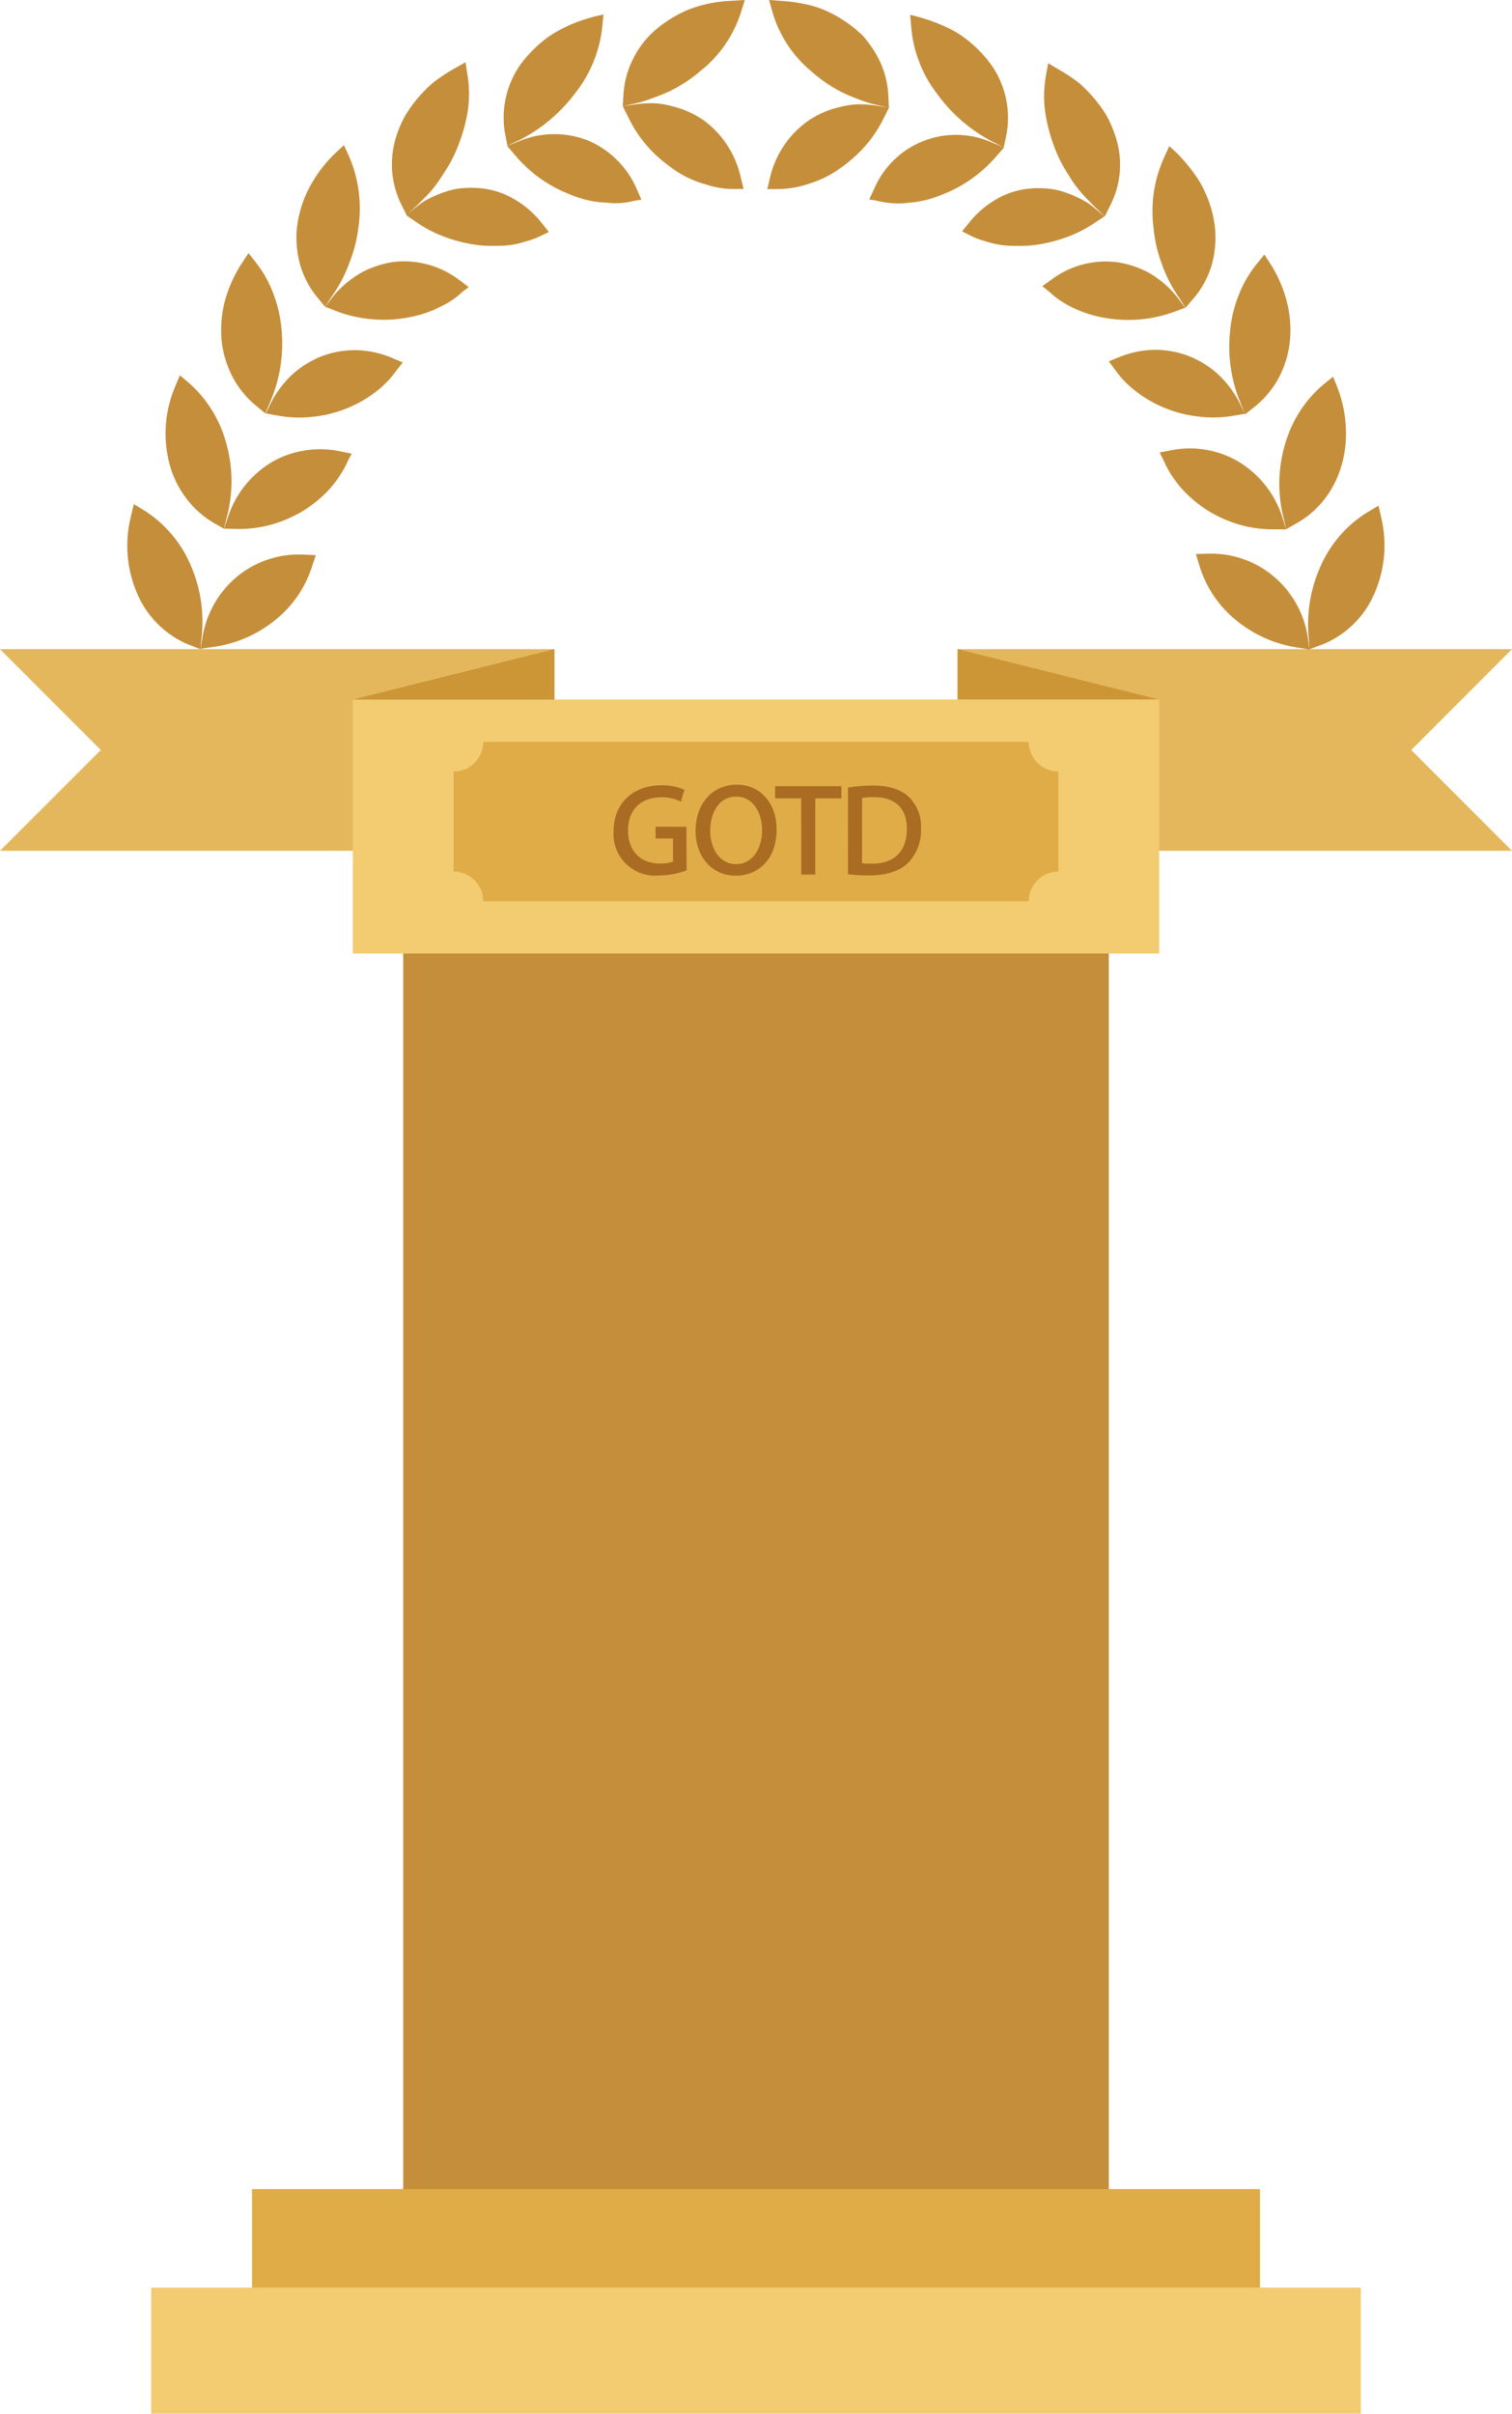 <svg xmlns="http://www.w3.org/2000/svg" viewBox="0 0 270 430.87"><defs><style>.cls-1{fill:#e5b75c;}.cls-2{fill:#cc9636;}.cls-3{fill:#f3cb71;}.cls-4{fill:#c58e3a;}.cls-5{fill:#e0ac48;}.cls-6{fill:#aa6c22;stroke:#aa6c22;stroke-miterlimit:10;stroke-width:0.5px;}</style></defs><title>Asset 3dawdwd</title><g id="Layer_2" data-name="Layer 2"><g id="Layer_1-2" data-name="Layer 1"><polygon class="cls-1" points="0 115.88 99 115.88 99 151.88 0 151.88 18 133.88 0 115.88"/><polygon class="cls-1" points="270 115.88 171 115.88 171 151.88 270 151.88 252 133.88 270 115.88"/><polygon class="cls-2" points="207 124.88 171 115.88 171 124.88 207 124.88"/><rect class="cls-3" x="27" y="408.37" width="216" height="22.5"/><rect class="cls-4" x="72" y="138.37" width="126" height="261"/><rect class="cls-5" x="45" y="390.77" width="180" height="17.61"/><rect class="cls-3" x="112.33" y="75.54" width="45.34" height="144" transform="translate(282.54 12.54) rotate(90)"/><polygon class="cls-2" points="63 124.88 99 115.88 99 124.88 63 124.88"/><path class="cls-4" d="M25.79,91.14,23.9,90l-.6,2.49a21.47,21.47,0,0,0,1.36,13.83,17.09,17.09,0,0,0,9.12,8.79l2.06.79c0-.77.11-1.54.18-2.3a25.31,25.31,0,0,0-2-12.78A21.59,21.59,0,0,0,25.79,91.14Z"/><path class="cls-4" d="M54.2,99a17.35,17.35,0,0,0-11.59,3.71,17.71,17.71,0,0,0-6.41,10.83c-.13.76-.26,1.51-.36,2.28.72-.12,1.45-.22,2.18-.32a22.48,22.48,0,0,0,11.16-4.84,20.15,20.15,0,0,0,6.57-9.61l.64-1.95Z"/><path class="cls-4" d="M33.8,68.41,32.12,67c-.33.8-.69,1.6-1,2.4a21.29,21.29,0,0,0-.71,13.94,17.61,17.61,0,0,0,2.95,5.75,16.79,16.79,0,0,0,4.75,4.22L40,94.39c.18-.75.35-1.5.55-2.24a24.89,24.89,0,0,0-.13-12.94A21.93,21.93,0,0,0,33.8,68.41Z"/><path class="cls-4" d="M60.67,80.55a17.37,17.37,0,0,0-6.22-.14,16.87,16.87,0,0,0-5.77,2,17.92,17.92,0,0,0-7.93,9.77c-.26.72-.49,1.46-.72,2.19l2.2.05a21.49,21.49,0,0,0,6.24-.78A22.89,22.89,0,0,0,54,91.27a22.24,22.24,0,0,0,4.58-3.69,19.57,19.57,0,0,0,3.31-4.8c.27-.62.6-1.2.91-1.79Z"/><path class="cls-4" d="M45.75,46.93l-1.37-1.75-1.47,2.24A23.79,23.79,0,0,0,40,54.34a20.79,20.79,0,0,0-.37,6.93,18.4,18.4,0,0,0,2,6.2,17,17,0,0,0,4.06,4.93l1.7,1.4.89-2.13a26.28,26.28,0,0,0,2-12.82,23.19,23.19,0,0,0-1.42-6.29A20.54,20.54,0,0,0,45.75,46.93Z"/><path class="cls-4" d="M69.91,63.85a17.48,17.48,0,0,0-6.08-1.34,17,17,0,0,0-6,.94,17.53,17.53,0,0,0-5.37,3.16,18.59,18.59,0,0,0-4,5.14l-1,2.05,2.17.39a21.1,21.1,0,0,0,6.25.2A22,22,0,0,0,61.66,73a21.24,21.24,0,0,0,5.07-2.78,17.6,17.6,0,0,0,4-4l1.19-1.52Z"/><path class="cls-4" d="M62.33,27.91l-.91-2c-.67.63-1.36,1.24-2,1.88a24.46,24.46,0,0,0-4.48,6.28A20.71,20.71,0,0,0,53,40.88a18.2,18.2,0,0,0,.64,6.54,16.3,16.3,0,0,0,3,5.63l1.41,1.7,1.26-1.93a24.48,24.48,0,0,0,3.06-5.87A24.75,24.75,0,0,0,64,40.63,23.43,23.43,0,0,0,62.33,27.91Z"/><path class="cls-4" d="M81.94,49.93a16.31,16.31,0,0,0-11.6-3.18,17.57,17.57,0,0,0-5.88,1.95,18.65,18.65,0,0,0-5,4.23l-1.4,1.83,2.05.79a22.31,22.31,0,0,0,6.08,1.41,22.65,22.65,0,0,0,6-.17,21.79,21.79,0,0,0,5.43-1.54c.81-.4,1.65-.78,2.43-1.24a13.73,13.73,0,0,0,2.19-1.61c.45-.43,1-.77,1.45-1.16Z"/><path class="cls-4" d="M83.47,13.33l-.35-2.22L80.7,12.49a28.94,28.94,0,0,0-3.32,2.23,23.33,23.33,0,0,0-2.73,2.74,24.24,24.24,0,0,0-2.18,3A18.67,18.67,0,0,0,71,23.65a16.75,16.75,0,0,0-1,6.53,16.3,16.3,0,0,0,1.61,6.21l1,2,1.69-1.57c.42-.38.8-.79,1.2-1.19s.79-.78,1.16-1.19a22.34,22.34,0,0,0,2-2.6c.59-.94,1.2-1.82,1.73-2.77a24.56,24.56,0,0,0,1.4-3,30.1,30.1,0,0,0,1.74-6.26A21,21,0,0,0,83.47,13.33Z"/><path class="cls-4" d="M96.66,39.71A17.3,17.3,0,0,0,92,35.66a14.39,14.39,0,0,0-5.68-2,17.25,17.25,0,0,0-3.07-.11,12.33,12.33,0,0,0-3.1.49,19.86,19.86,0,0,0-3,1.15q-.74.35-1.47.77a15.76,15.76,0,0,0-1.36,1l-1.8,1.44,1.82,1.25a22.67,22.67,0,0,0,5.56,2.81,26.61,26.61,0,0,0,5.79,1.33,20.65,20.65,0,0,0,2.79.09,17.43,17.43,0,0,0,2.75-.16,14.22,14.22,0,0,0,2.58-.61,13.32,13.32,0,0,0,2.52-.89L98,41.41Z"/><path class="cls-4" d="M107.55,4.79l.21-2.2-1.32.29c-.44.11-.88.25-1.32.37a25.33,25.33,0,0,0-7,3.19,23,23,0,0,0-5.12,5,16.47,16.47,0,0,0-2.81,12.43l.43,2.17c.66-.39,1.38-.68,2.06-1a28.56,28.56,0,0,0,10-8.37A23,23,0,0,0,107.55,4.79Z"/><path class="cls-4" d="M113.66,33.64a16.54,16.54,0,0,0-8.49-8.49,16.35,16.35,0,0,0-12.45.05c-.71.29-1.45.53-2.14.87L92,27.73a24,24,0,0,0,9.86,7,18.46,18.46,0,0,0,5.41,1.39c.87,0,1.83.19,2.72.16a13.78,13.78,0,0,0,2.7-.3,13.77,13.77,0,0,1,1.85-.32Z"/><path class="cls-4" d="M132.33,2.15,133,0l-2.64.16A23.86,23.86,0,0,0,123,1.69a22.63,22.63,0,0,0-6,3.69,16.48,16.48,0,0,0-4,5.23,16.23,16.23,0,0,0-1.66,6.15l-.13,2.19,2.25-.49a21.75,21.75,0,0,0,3.21-1,31.65,31.65,0,0,0,3-1.22,25.9,25.9,0,0,0,5.43-3.59A21.76,21.76,0,0,0,132.33,2.15Z"/><path class="cls-4" d="M132.27,31.64a17.22,17.22,0,0,0-6.6-10.15A17,17,0,0,0,120,18.95a15.65,15.65,0,0,0-3.2-.52,21,21,0,0,0-3.31.2l-2.29.32,1,2a22.63,22.63,0,0,0,3.47,5.23,22.47,22.47,0,0,0,2.13,2.11c.37.32.75.62,1.13.92s.79.62,1.2.9a18.71,18.71,0,0,0,5.09,2.57c.87.24,1.8.58,2.73.75a15.39,15.39,0,0,0,2.84.31l2,0Z"/><path class="cls-4" d="M215.74,98.84l-2.19.06.61,2a20,20,0,0,0,6.42,9.69,22.47,22.47,0,0,0,11.09,5l2.17.35c-.09-.76-.21-1.52-.32-2.27a17.69,17.69,0,0,0-6.24-10.91A17.32,17.32,0,0,0,215.74,98.84Z"/><path class="cls-4" d="M244.27,91.39a21.44,21.44,0,0,0-8.36,9.48,25.21,25.21,0,0,0-2.23,12.73c.06.76.12,1.53.15,2.29.69-.24,1.38-.49,2.07-.75a17,17,0,0,0,9.26-8.6,21.34,21.34,0,0,0,1.57-13.78l-.56-2.49Z"/><path class="cls-4" d="M209.23,80.36l-2.15.41c.29.6.61,1.19.88,1.8a19.26,19.26,0,0,0,3.23,4.84,22.93,22.93,0,0,0,4.52,3.75,23,23,0,0,0,5.53,2.47,21.59,21.59,0,0,0,6.23.86l2.2,0c-.23-.73-.44-1.47-.69-2.19a17.91,17.91,0,0,0-7.79-9.87A17.09,17.09,0,0,0,209.23,80.36Z"/><path class="cls-4" d="M236.3,68.66a21.77,21.77,0,0,0-6.83,10.66,24.81,24.81,0,0,0-.32,12.91c.2.74.35,1.49.52,2.24l1.92-1.09a16.79,16.79,0,0,0,4.82-4.13,17.57,17.57,0,0,0,3-5.69,19.54,19.54,0,0,0,.93-6.75A22.17,22.17,0,0,0,239,69.66c-.28-.81-.63-1.61-.95-2.42Z"/><path class="cls-4" d="M200,63.69l-2,.81L199.11,66a17.54,17.54,0,0,0,3.94,4,20.53,20.53,0,0,0,5,2.84,21.82,21.82,0,0,0,5.83,1.5,21.27,21.27,0,0,0,6.25-.11l2.17-.36-1-2.06a18.53,18.53,0,0,0-4-5.19A17.45,17.45,0,0,0,212,63.45a17,17,0,0,0-6-1A17.52,17.52,0,0,0,200,63.69Z"/><path class="cls-4" d="M224.39,47.16a20.54,20.54,0,0,0-3.21,5.56A23.06,23.06,0,0,0,219.67,59a26.15,26.15,0,0,0,1.81,12.83l.85,2.14,1.72-1.37a17.08,17.08,0,0,0,4.14-4.85,18.18,18.18,0,0,0,2.06-6.14,20.24,20.24,0,0,0-.26-6.92,23.72,23.72,0,0,0-2.76-7l-1.44-2.25Z"/><path class="cls-4" d="M187.9,49.81l-1.77,1.28c.48.39,1,.76,1.44,1.17a16.37,16.37,0,0,0,4.57,2.92,20.78,20.78,0,0,0,5.39,1.6,23.91,23.91,0,0,0,12.05-1.08l2.06-.76-1.37-1.84a18.58,18.58,0,0,0-4.9-4.29,17.46,17.46,0,0,0-5.85-2A16.2,16.2,0,0,0,187.9,49.81Z"/><path class="cls-4" d="M207.88,28.11A23.13,23.13,0,0,0,206,40.76a24.46,24.46,0,0,0,1.46,6.33,24.32,24.32,0,0,0,3,5.9l1.23,1.95,1.44-1.67a16.42,16.42,0,0,0,3.13-5.57,18,18,0,0,0,.75-6.5,20,20,0,0,0-1.8-6.83,17.37,17.37,0,0,0-1.89-3.28A28.38,28.38,0,0,0,210.8,28c-.61-.68-1.31-1.28-2-1.92Z"/><path class="cls-4" d="M173.16,39.63,171.8,41.3l1.63.82a13.19,13.19,0,0,0,2.5.93,16,16,0,0,0,5.31.84,24.63,24.63,0,0,0,2.79-.07,25.91,25.91,0,0,0,5.79-1.26,22.77,22.77,0,0,0,5.59-2.73l1.83-1.22-1.78-1.46a15.59,15.59,0,0,0-1.34-1q-.72-.43-1.45-.79a19.86,19.86,0,0,0-3-1.19,12.33,12.33,0,0,0-3.09-.54,17.28,17.28,0,0,0-3.06.07,14.39,14.39,0,0,0-5.71,1.93A17.14,17.14,0,0,0,173.16,39.63Z"/><path class="cls-4" d="M186.78,13.47a20.71,20.71,0,0,0-.14,6.49,29.93,29.93,0,0,0,1.63,6.27,24.5,24.5,0,0,0,1.35,3c.51,1,1.1,1.84,1.68,2.79a22.28,22.28,0,0,0,2,2.62q.54.62,1.14,1.2c.38.4.77.82,1.18,1.2l1.66,1.59,1-2A15.95,15.95,0,0,0,199.07,24a20.58,20.58,0,0,0-1.41-3.25,23.89,23.89,0,0,0-2.12-3,27,27,0,0,0-2.67-2.78,28.78,28.78,0,0,0-3.29-2.26l-2.4-1.41Z"/><path class="cls-4" d="M156.14,33.61l-.92,2,.94.13c.31.06.61.14.91.21a15.65,15.65,0,0,0,5.42.22,18.11,18.11,0,0,0,5.4-1.3A24.2,24.2,0,0,0,177.83,28l1.44-1.65c-.68-.35-1.41-.6-2.12-.9a15.86,15.86,0,0,0-21,8.16Z"/><path class="cls-4" d="M162.72,4.85a22.66,22.66,0,0,0,4.64,11.93,28.35,28.35,0,0,0,9.87,8.51c.68.36,1.38.66,2,1.06l.46-2.16a16.45,16.45,0,0,0-2.56-12.45,22.62,22.62,0,0,0-5-5.07,17.61,17.61,0,0,0-3.29-1.89,28.35,28.35,0,0,0-3.68-1.41,26.66,26.66,0,0,0-2.63-.72Z"/><path class="cls-4" d="M137.52,31.64l-.5,2.11h2a17.49,17.49,0,0,0,5.58-1,18.43,18.43,0,0,0,5.11-2.49,26.2,26.2,0,0,0,4.5-3.87,22.74,22.74,0,0,0,3.54-5.18l1-2-2.27-.35a20.93,20.93,0,0,0-3.3-.24,15.69,15.69,0,0,0-3.2.48,16.87,16.87,0,0,0-5.67,2.47A17.16,17.16,0,0,0,137.52,31.64Z"/><path class="cls-4" d="M137.94,2.16a21.58,21.58,0,0,0,7,10.62,25.55,25.55,0,0,0,5.36,3.67,31.75,31.75,0,0,0,3,1.27,21.65,21.65,0,0,0,3.19,1l2.24.52-.1-2.19a16.22,16.22,0,0,0-1.54-6.16,17.62,17.62,0,0,0-1.67-2.81c-.33-.45-.68-.89-1-1.31s-.77-.79-1.18-1.16a22.34,22.34,0,0,0-5.91-3.76,17,17,0,0,0-3.51-1.1A26.92,26.92,0,0,0,140,.2L137.33,0Z"/><path class="cls-5" d="M189,155.58V137.73a5.29,5.29,0,0,1-5.29-5.29H86.29A5.29,5.29,0,0,1,81,137.73v17.86a5.29,5.29,0,0,1,5.29,5.29h97.42A5.29,5.29,0,0,1,189,155.58Z"/><path class="cls-6" d="M122.36,155.19a14.24,14.24,0,0,1-4.69.84,7.18,7.18,0,0,1-7.85-7.71c0-4.56,3.15-7.89,8.28-7.89a9.45,9.45,0,0,1,3.81.7l-.48,1.61a7.93,7.93,0,0,0-3.38-.66c-3.72,0-6.15,2.31-6.15,6.14s2.34,6.17,5.9,6.17a6.43,6.43,0,0,0,2.63-.41v-4.56h-3.11v-1.59h5Z"/><path class="cls-6" d="M138.43,148.07c0,5.26-3.2,8-7.1,8s-6.87-3.13-6.87-7.75c0-4.85,3-8,7.1-8S138.43,143.54,138.43,148.07Zm-11.86.25c0,3.27,1.77,6.19,4.87,6.19s4.9-2.88,4.9-6.35c0-3-1.59-6.21-4.87-6.21S126.57,145,126.57,148.32Z"/><path class="cls-6" d="M143.32,142.27h-4.65v-1.68H150v1.68h-4.67v13.6h-2Z"/><path class="cls-6" d="M151.68,140.8a28.21,28.21,0,0,1,4.19-.32c2.83,0,4.85.66,6.19,1.91a7,7,0,0,1,2.15,5.49,8.08,8.08,0,0,1-2.2,5.94c-1.43,1.43-3.79,2.2-6.76,2.2a31.89,31.89,0,0,1-3.58-.18Zm2,13.51a12.45,12.45,0,0,0,2,.11c4.22,0,6.51-2.36,6.51-6.49,0-3.6-2-5.89-6.19-5.89a11.15,11.15,0,0,0-2.31.2Z"/></g></g></svg>
